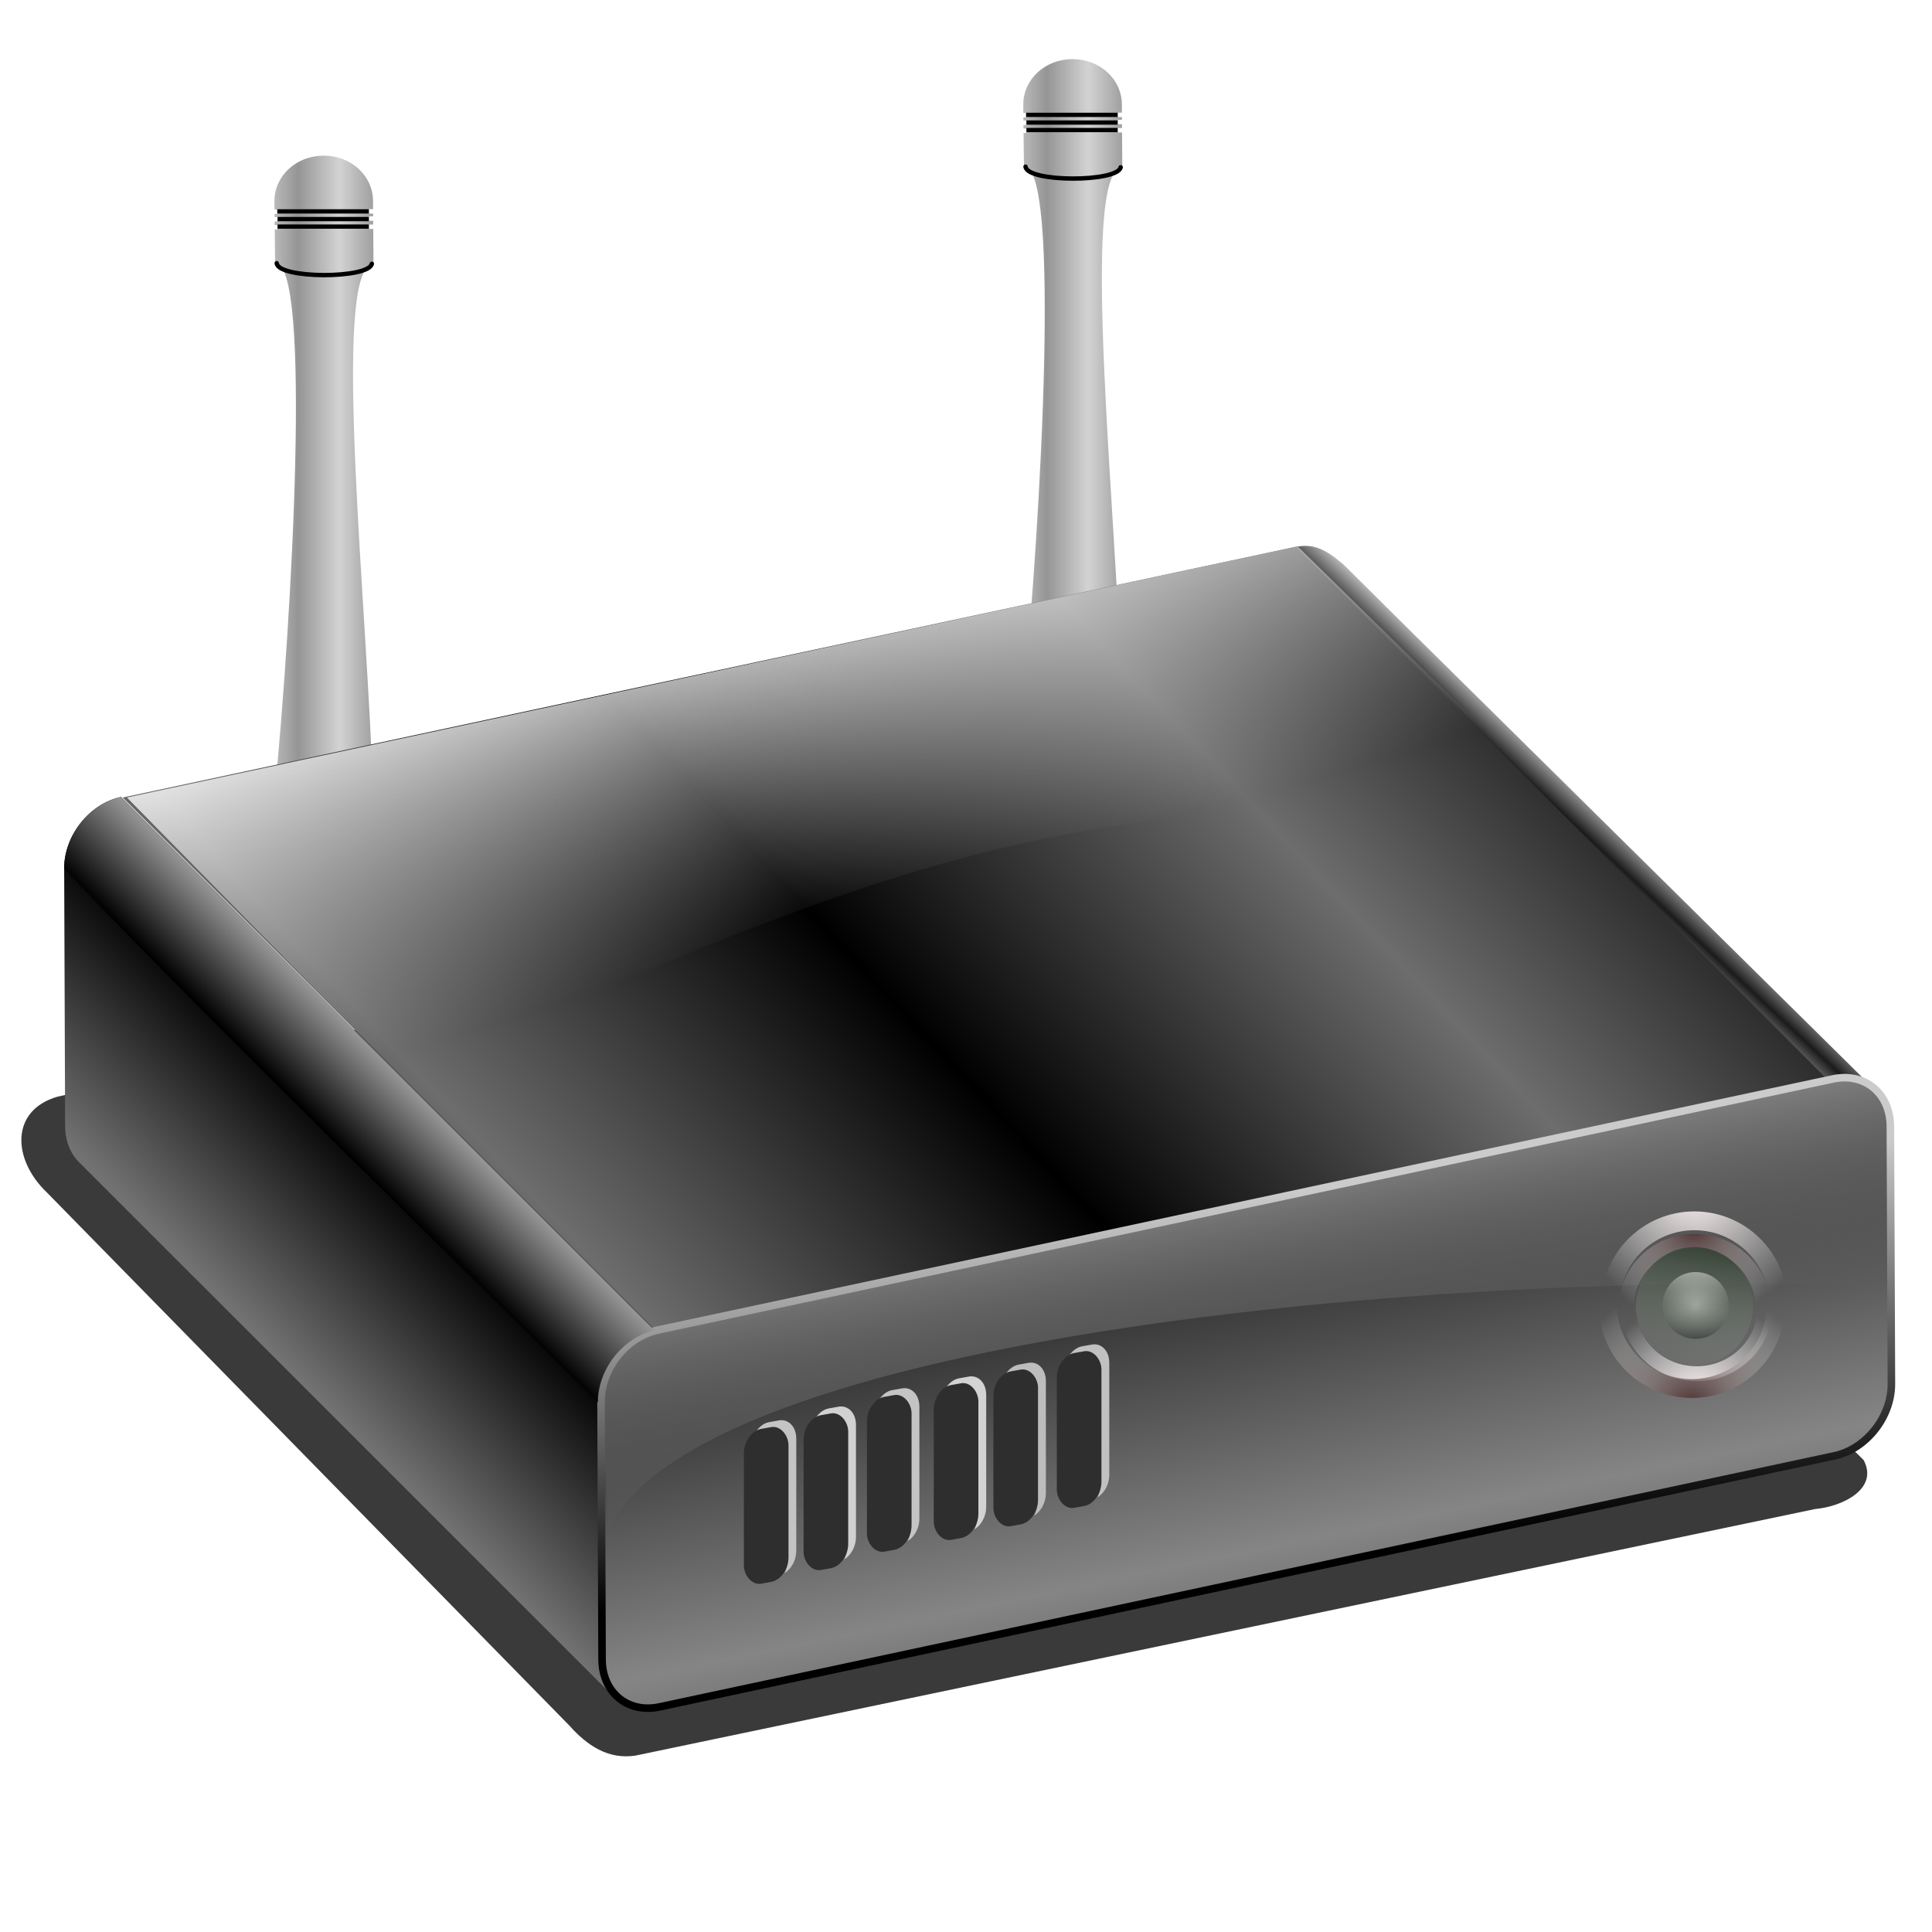 <?xml version="1.0" encoding="UTF-8" standalone="no"?>
<!-- Created with Inkscape (http://www.inkscape.org/) -->

<svg
   xmlns:dc="http://purl.org/dc/elements/1.1/"
   xmlns:cc="http://creativecommons.org/ns#"
   xmlns:rdf="http://www.w3.org/1999/02/22-rdf-syntax-ns#"
   xmlns:svg="http://www.w3.org/2000/svg"
   xmlns="http://www.w3.org/2000/svg"
   xmlns:xlink="http://www.w3.org/1999/xlink"
   xmlns:sodipodi="http://sodipodi.sourceforge.net/DTD/sodipodi-0.dtd"
   xmlns:inkscape="http://www.inkscape.org/namespaces/inkscape"
   width="256"
   height="256"
   id="svg2"
   sodipodi:version="0.32"
   inkscape:version="0.91 r13725"
   version="1.0"
   sodipodi:docname="modem-manager.svg"
   inkscape:output_extension="org.inkscape.output.svg.inkscape">
  <defs
     id="defs4">
    <linearGradient
       inkscape:collect="always"
       id="linearGradient4435">
      <stop
         style="stop-color:#959595;stop-opacity:1;"
         offset="0"
         id="stop4437" />
      <stop
         style="stop-color:#d3d3d3;stop-opacity:1"
         offset="1"
         id="stop4439" />
    </linearGradient>
    <linearGradient
       id="linearGradient4326">
      <stop
         stop-opacity="1"
         stop-color="#000000"
         id="stop4328" />
      <stop
         style="stop-color:#959595;stop-opacity:1"
         stop-opacity="1"
         stop-color="#919191"
         id="stop4330"
         offset="1" />
    </linearGradient>
    <linearGradient
       id="linearGradient4259-3">
      <stop
         stop-opacity="1"
         stop-color="#000000"
         id="stop4320" />
      <stop
         style="stop-color:#727272;stop-opacity:1"
         stop-opacity="1"
         stop-color="#919191"
         id="stop4322"
         offset="1" />
    </linearGradient>
    <linearGradient
       inkscape:collect="always"
       id="linearGradient4308">
      <stop
         style="stop-color:#000000;stop-opacity:1;"
         offset="0"
         id="stop4310" />
      <stop
         style="stop-color:#cbcbcb;stop-opacity:1"
         offset="1"
         id="stop4312" />
    </linearGradient>
    <linearGradient
       id="linearGradient4244">
      <stop
         stop-opacity="1"
         stop-color="#393939"
         id="stop4246"
         style="stop-color:#585858;stop-opacity:0" />
      <stop
         stop-opacity="1"
         stop-color="#858585"
         id="stop4248"
         offset="1" />
    </linearGradient>
    <linearGradient
       id="linearGradient4265">
      <stop
         id="stop4267"
         stop-color="#393939"
         stop-opacity="1"
         style="stop-color:#232323;stop-opacity:1" />
      <stop
         offset="1"
         id="stop4269"
         stop-color="#858585"
         stop-opacity="1" />
    </linearGradient>
    <linearGradient
       id="linearGradient4259">
      <stop
         id="stop4261"
         stop-color="#000000"
         stop-opacity="1" />
      <stop
         offset="1"
         id="stop4263"
         stop-color="#919191"
         stop-opacity="1"
         style="stop-color:#727272;stop-opacity:1" />
    </linearGradient>
    <linearGradient
       id="linearGradient4253">
      <stop
         id="stop4255"
         stop-color="#ffffff"
         stop-opacity="1" />
      <stop
         id="stop4257"
         offset="1"
         stop-color="#1b1b1b"
         stop-opacity="1" />
    </linearGradient>
    <linearGradient
       id="linearGradient4247">
      <stop
         id="stop4249"
         stop-color="#000000"
         stop-opacity="1" />
      <stop
         id="stop4251"
         offset="1"
         stop-color="#6d6d6d"
         stop-opacity="1" />
    </linearGradient>
    <linearGradient
       id="linearGradient4209"
       inkscape:collect="always">
      <stop
         id="stop4211"
         stop-color="#bfbfbf"
         stop-opacity="0" />
      <stop
         id="stop4213"
         offset="1"
         stop-color="#ffffff"
         stop-opacity="0.798" />
    </linearGradient>
    <linearGradient
       inkscape:collect="always"
       xlink:href="#linearGradient4253"
       id="linearGradient3827"
       x1="207.47"
       y1="72.55"
       x2="203.3"
       y2="76.989"
       gradientUnits="userSpaceOnUse"
       spreadMethod="reflect"
       gradientTransform="translate(1.32,28.501)" />
    <linearGradient
       inkscape:collect="always"
       xlink:href="#linearGradient4265"
       id="linearGradient3891"
       gradientUnits="userSpaceOnUse"
       x1="162.533"
       y1="118.898"
       x2="171.302"
       y2="161.274"
       gradientTransform="translate(5.191,42.051)"
       spreadMethod="reflect" />
    <linearGradient
       inkscape:collect="always"
       xlink:href="#linearGradient4259"
       id="linearGradient3901"
       gradientUnits="userSpaceOnUse"
       spreadMethod="pad"
       x1="42.219"
       y1="108.534"
       x2="22.324"
       y2="128.149"
       gradientTransform="translate(5.191,42.051)" />
    <linearGradient
       inkscape:collect="always"
       xlink:href="#linearGradient4247"
       id="linearGradient3904"
       gradientUnits="userSpaceOnUse"
       gradientTransform="translate(5.191,42.051)"
       spreadMethod="reflect"
       x1="139.046"
       y1="118.321"
       x2="177.398"
       y2="82.424" />
    <linearGradient
       inkscape:collect="always"
       xlink:href="#linearGradient4209"
       id="linearGradient4207"
       gradientUnits="userSpaceOnUse"
       gradientTransform="translate(5.191,42.051)"
       spreadMethod="pad"
       x1="75.487"
       y1="88.891"
       x2="63.52"
       y2="48.58" />
    <linearGradient
       id="linearGradient2848-7"
       inkscape:collect="always">
      <stop
         id="stop2850-5"
         stop-color="black"
         stop-opacity="1" />
      <stop
         id="stop2852-3"
         offset="1"
         stop-color="#a1aba1"
         stop-opacity="0" />
    </linearGradient>
    <linearGradient
       inkscape:collect="always"
       id="linearGradient2834">
      <stop
         id="stop2836"
         stop-color="#fafafa"
         stop-opacity="1" />
      <stop
         offset="1"
         id="stop2838"
         stop-color="#a1aba1"
         stop-opacity="0" />
    </linearGradient>
    <linearGradient
       id="linearGradient2824"
       inkscape:collect="always">
      <stop
         id="stop2826"
         stop-color="#a1aba1"
         stop-opacity="1" />
      <stop
         id="stop2828"
         offset="1"
         stop-color="#a1aba1"
         stop-opacity="0" />
    </linearGradient>
    <linearGradient
       id="linearGradient2814"
       inkscape:collect="always">
      <stop
         id="stop2816"
         stop-color="#a1aba1"
         stop-opacity="0.032" />
      <stop
         id="stop2818"
         offset="1"
         stop-color="#2c3a2c"
         stop-opacity="1" />
    </linearGradient>
    <linearGradient
       inkscape:collect="always"
       id="linearGradient2772">
      <stop
         id="stop2774"
         stop-color="#442727"
         stop-opacity="1" />
      <stop
         offset="1"
         id="stop2776"
         stop-color="white"
         stop-opacity="0" />
    </linearGradient>
    <linearGradient
       id="linearGradient2760"
       inkscape:collect="always">
      <stop
         id="stop2762"
         stop-color="#fff3f3"
         stop-opacity="1" />
      <stop
         id="stop2764"
         offset="1"
         stop-color="white"
         stop-opacity="0" />
    </linearGradient>
    <radialGradient
       gradientUnits="userSpaceOnUse"
       gradientTransform="matrix(-0.885,0.97,-1,-0.913,308.336,164.595)"
       r="20.379"
       fy="131.12"
       fx="93.86"
       cy="131.12"
       cx="93.86"
       id="radialGradient2766"
       xlink:href="#linearGradient2760"
       inkscape:collect="always" />
    <radialGradient
       r="20.379"
       fy="123.63"
       fx="105.12"
       cy="123.63"
       cx="105.12"
       gradientTransform="matrix(0.877,-0.98,1,0.895,-121.739,175.071)"
       gradientUnits="userSpaceOnUse"
       id="radialGradient2770"
       xlink:href="#linearGradient2772"
       inkscape:collect="always" />
    <linearGradient
       gradientUnits="userSpaceOnUse"
       y2="160.6"
       x2="-19.12"
       y1="184.41"
       x1="-21.815"
       id="linearGradient2820"
       xlink:href="#linearGradient2814"
       inkscape:collect="always"
       gradientTransform="matrix(2.438,0,0,2.951,-100.626,-383.711)" />
    <radialGradient
       gradientUnits="userSpaceOnUse"
       gradientTransform="matrix(2.359,0,0,2.38,-107.18,-292.323)"
       r="7.24"
       fy="175.66"
       fx="-18.1"
       cy="175.66"
       cx="-18.1"
       id="radialGradient2830"
       xlink:href="#linearGradient2824"
       inkscape:collect="always" />
    <linearGradient
       gradientUnits="userSpaceOnUse"
       y2="175.66"
       x2="-18.1"
       y1="163.69"
       x1="-18.1"
       id="linearGradient2842"
       xlink:href="#linearGradient2834"
       inkscape:collect="always"
       gradientTransform="matrix(2.359,0,0,2.426,-107.18,-300.52)" />
    <linearGradient
       y2="178.45"
       x2="-18.1"
       y1="163.69"
       x1="-18.1"
       gradientUnits="userSpaceOnUse"
       id="linearGradient2846"
       xlink:href="#linearGradient2848-7"
       inkscape:collect="always"
       gradientTransform="matrix(2.359,0,0,2.426,-107.18,-551.942)" />
    <radialGradient
       inkscape:collect="always"
       xlink:href="#linearGradient2760"
       id="radialGradient4239"
       gradientUnits="userSpaceOnUse"
       gradientTransform="matrix(-0.885,0.97,-1,-0.913,308.336,164.595)"
       cx="93.86"
       cy="131.12"
       fx="93.86"
       fy="131.12"
       r="20.379" />
    <radialGradient
       inkscape:collect="always"
       xlink:href="#linearGradient2772"
       id="radialGradient4241"
       gradientUnits="userSpaceOnUse"
       gradientTransform="matrix(0.877,-0.98,1,0.895,-121.739,175.071)"
       cx="105.12"
       cy="123.63"
       fx="105.12"
       fy="123.63"
       r="20.379" />
    <linearGradient
       inkscape:collect="always"
       xlink:href="#linearGradient4244"
       id="linearGradient4242"
       gradientUnits="userSpaceOnUse"
       gradientTransform="translate(5.191,42.051)"
       x1="158.236"
       y1="150.077"
       x2="151.626"
       y2="115.62" />
    <filter
       inkscape:collect="always"
       style="color-interpolation-filters:sRGB"
       id="filter4302"
       x="-0.009"
       width="1.018"
       y="-0.018"
       height="1.036">
      <feGaussianBlur
         inkscape:collect="always"
         stdDeviation="0.917"
         id="feGaussianBlur4304" />
    </filter>
    <linearGradient
       inkscape:collect="always"
       xlink:href="#linearGradient4308"
       id="linearGradient4314"
       x1="190.603"
       y1="185.132"
       x2="186.409"
       y2="137.537"
       gradientUnits="userSpaceOnUse"
       gradientTransform="translate(0,18.869)" />
    <linearGradient
       inkscape:collect="always"
       xlink:href="#linearGradient4326"
       id="linearGradient4324"
       gradientUnits="userSpaceOnUse"
       gradientTransform="translate(5.191,42.051)"
       spreadMethod="reflect"
       x1="33.488"
       y1="103.464"
       x2="42.038"
       y2="94.917" />
    <linearGradient
       inkscape:collect="always"
       xlink:href="#linearGradient4435"
       id="linearGradient4441"
       x1="-56.341"
       y1="89.795"
       x2="-47.034"
       y2="89.795"
       gradientUnits="userSpaceOnUse"
       spreadMethod="reflect" />
    <linearGradient
       inkscape:collect="always"
       xlink:href="#linearGradient4435"
       id="linearGradient4542"
       gradientUnits="userSpaceOnUse"
       spreadMethod="reflect"
       x1="-56.341"
       y1="89.795"
       x2="-47.034"
       y2="89.795" />
  </defs>
  <sodipodi:namedview
     id="base"
     pagecolor="#ffffff"
     bordercolor="#666666"
     borderopacity="1.0"
     inkscape:pageopacity="0.0"
     inkscape:pageshadow="2"
     inkscape:zoom="2.58"
     inkscape:cx="172.69896"
     inkscape:cy="149.70025"
     inkscape:document-units="px"
     inkscape:current-layer="layer1"
     width="256"
     height="256"
     inkscape:window-width="1920"
     inkscape:window-height="1056"
     inkscape:window-x="0"
     inkscape:window-y="0"
     showguides="true"
     inkscape:guide-bbox="true"
     showgrid="false"
     inkscape:window-maximized="1" />
  <g
     inkscape:label="1. réteg"
     id="layer1"
     inkscape:groupmode="layer">
    <g
       transform="matrix(0.587,0,0,0.587,171.793,0.229)"
       id="g4530">
      <path
         inkscape:connector-curvature="0"
         style="opacity:1;fill:url(#linearGradient4542);fill-opacity:1;stroke:none;stroke-width:1.7;stroke-linecap:round;stroke-linejoin:round;stroke-miterlimit:4;stroke-dasharray:none;stroke-dashoffset:0;stroke-opacity:0"
         d="m -50.553,12.955 c -6.163,0 -11.085,4.527 -11.123,10.15 -0.004,0.527 0.009,1.301 0.016,2.014 l 0.627,0 0,1 -0.619,0 c 0.002,0.228 0.004,0.463 0.006,0.693 l 0.613,0 0,1 -0.604,0 c 0.003,0.384 0.006,0.424 0.01,0.812 l 0.594,0 0,1 -0.582,0 c 0.038,3.598 0.09,7.619 0.09,7.619 8.309,-0.418 3.859,79.544 -0.15,120.174 -0.552,5.597 4.96,10.15 11.123,10.15 6.163,0 11.263,-4.528 11.125,-10.15 -0.976,-39.661 -9.712,-119.552 0.104,-120.012 l -0.057,-7.9 -0.928,0 0,-1 0.92,0 -0.006,-0.852 -0.914,0 0,-1 0.906,0 -0.004,-0.615 -0.902,0 0,-1 0.895,0 -0.014,-1.934 c -0.041,-5.624 -4.962,-10.15 -11.125,-10.15 z"
         id="path4532" />
      <path
         style="fill:none;fill-rule:evenodd;stroke:#000000;stroke-width:0.99;stroke-linecap:round;stroke-linejoin:miter;stroke-miterlimit:4;stroke-dasharray:none;stroke-opacity:1"
         d="m -61.163,37.234 c 0.369,3.574 20.82,3.545 21.472,0.136"
         id="path4534"
         inkscape:connector-curvature="0"
         sodipodi:nodetypes="cc" />
      <path
         style="fill:none;fill-rule:evenodd;stroke:#000000;stroke-width:0.965px;stroke-linecap:butt;stroke-linejoin:miter;stroke-opacity:1"
         d="m -60.954,27.273 20.568,0"
         id="path4536"
         inkscape:connector-curvature="0" />
      <path
         inkscape:connector-curvature="0"
         id="path4538"
         d="m -61.033,25.539 20.647,0"
         style="fill:none;fill-rule:evenodd;stroke:#000000;stroke-width:0.966px;stroke-linecap:butt;stroke-linejoin:miter;stroke-opacity:1" />
      <path
         inkscape:connector-curvature="0"
         id="path4540"
         d="m -60.954,28.967 20.568,0"
         style="fill:none;fill-rule:evenodd;stroke:#000000;stroke-width:0.965px;stroke-linecap:butt;stroke-linejoin:miter;stroke-opacity:1" />
    </g>
    <g
       id="g4489"
       transform="matrix(0.587,0,0,0.587,72.569,13.019)">
      <path
         id="rect4432"
         d="m -50.553,12.955 c -6.163,0 -11.085,4.527 -11.123,10.15 -0.004,0.527 0.009,1.301 0.016,2.014 l 0.627,0 0,1 -0.619,0 c 0.002,0.228 0.004,0.463 0.006,0.693 l 0.613,0 0,1 -0.604,0 c 0.003,0.384 0.006,0.424 0.01,0.812 l 0.594,0 0,1 -0.582,0 c 0.038,3.598 0.09,7.619 0.09,7.619 8.309,-0.418 3.859,79.544 -0.15,120.174 -0.552,5.597 4.96,10.15 11.123,10.15 6.163,0 11.263,-4.528 11.125,-10.15 -0.976,-39.661 -9.712,-119.552 0.104,-120.012 l -0.057,-7.9 -0.928,0 0,-1 0.92,0 -0.006,-0.852 -0.914,0 0,-1 0.906,0 -0.004,-0.615 -0.902,0 0,-1 0.895,0 -0.014,-1.934 c -0.041,-5.624 -4.962,-10.15 -11.125,-10.15 z"
         style="opacity:1;fill:url(#linearGradient4441);fill-opacity:1;stroke:none;stroke-width:1.7;stroke-linecap:round;stroke-linejoin:round;stroke-miterlimit:4;stroke-dasharray:none;stroke-dashoffset:0;stroke-opacity:0"
         inkscape:connector-curvature="0" />
      <path
         sodipodi:nodetypes="cc"
         inkscape:connector-curvature="0"
         id="path4445"
         d="m -61.163,37.234 c 0.369,3.574 20.82,3.545 21.472,0.136"
         style="fill:none;fill-rule:evenodd;stroke:#000000;stroke-width:0.99;stroke-linecap:round;stroke-linejoin:miter;stroke-miterlimit:4;stroke-dasharray:none;stroke-opacity:1" />
      <path
         inkscape:connector-curvature="0"
         id="path4447"
         d="m -60.954,27.273 20.568,0"
         style="fill:none;fill-rule:evenodd;stroke:#000000;stroke-width:0.965px;stroke-linecap:butt;stroke-linejoin:miter;stroke-opacity:1" />
      <path
         style="fill:none;fill-rule:evenodd;stroke:#000000;stroke-width:0.966px;stroke-linecap:butt;stroke-linejoin:miter;stroke-opacity:1"
         d="m -61.033,25.539 20.647,0"
         id="path4467"
         inkscape:connector-curvature="0" />
      <path
         style="fill:none;fill-rule:evenodd;stroke:#000000;stroke-width:0.965px;stroke-linecap:butt;stroke-linejoin:miter;stroke-opacity:1"
         d="m -60.954,28.967 20.568,0"
         id="path4487"
         inkscape:connector-curvature="0" />
    </g>
    <g
       id="g4496">
      <path
         sodipodi:nodetypes="cccccccc"
         inkscape:connector-curvature="0"
         id="path4292"
         d="m 7.604,145.32 c -6.261,1.819 -5.969,8.315 -1.408,12.673 l 69.281,70.689 c 2.307,2.589 5.098,4.5 8.73,3.943 L 240.51,199.956 c 3.582,-0.316 8.449,-2.644 6.437,-6.485 l -84.167,-83.073 z"
         style="fill:#000000;fill-opacity:0.772;fill-rule:evenodd;stroke:none;stroke-width:1px;stroke-linecap:butt;stroke-linejoin:miter;stroke-opacity:1;filter:url(#filter4302)" />
      <path
         id="path1906"
         d="M 171.941,72.395 16.254,105.676 86.941,176.395 242.66,143.113 171.941,72.395 Z m 5.562,1.938 c 1.14,1.14 1.836,2.778 1.844,4.75 l 70.719,70.719 c -0.008,-1.972 -0.704,-3.641 -1.844,-4.781 L 177.504,74.332 Z"
         inkscape:connector-curvature="0"
         style="fill:url(#linearGradient3904);fill-opacity:1;fill-rule:evenodd;stroke:none" />
      <path
         id="path1916"
         d="m 16.035,105.598 c -4.195,0.896 -7.549,5.117 -7.531,9.5 l 0.125,34.125 c 0.008,1.972 0.704,3.641 1.844,4.781 l 70.719,70.688 c -1.14,-1.14 -1.836,-2.778 -1.844,-4.75 l -0.125,-34.125 c -0.018,-4.383 3.336,-8.635 7.531,-9.531 l -70.719,-70.687 z"
         inkscape:connector-curvature="0"
         style="fill:url(#linearGradient3901);fill-opacity:1;fill-rule:evenodd;stroke:none" />
      <path
         sodipodi:nodetypes="ccccc"
         inkscape:connector-curvature="0"
         id="path3819"
         d="m 171.749,72.467 c 1.988,-0.411 3.952,-0.052 7.183,3.265 l 70.056,69.216 c -1.719,-2.061 -4.423,-1.785 -6.623,-1.679 z"
         style="fill:url(#linearGradient3827);fill-opacity:1;stroke:none" />
      <path
         inkscape:connector-curvature="0"
         d="M 87.182,176.237 242.88,142.963 c 4.195,-0.896 7.586,1.91 7.604,6.293 l 0.137,34.116 c 0.018,4.383 -3.345,8.633 -7.54,9.529 L 87.382,226.175 c -4.195,0.896 -7.586,-1.91 -7.604,-6.293 l -0.137,-34.116 c -0.018,-4.383 3.345,-8.633 7.54,-9.529 z"
         id="rect1890"
         style="fill:url(#linearGradient3891);fill-opacity:1;fill-rule:evenodd;stroke:none;stroke-opacity:1" />
      <path
         id="rect2958"
         d="m 101.91,188.442 c -0.787,0.141 -1.484,0.744 -1.9,1.552 0.233,-0.138 0.485,-0.236 0.745,-0.282 l 1.294,-0.233 c 1.278,-0.23 2.309,0.849 2.309,2.416 l 0,14.853 c 0,0.602 -0.15,1.19 -0.41,1.695 0.912,-0.541 1.564,-1.716 1.564,-2.964 l 0,-14.853 c 0,-1.567 -1.031,-2.646 -2.309,-2.416 l -1.294,0.233 z"
         inkscape:connector-curvature="0"
         style="fill:#c4c4c4;fill-opacity:1;stroke:none" />
      <rect
         transform="matrix(0.984,-0.177,0,1,0,0)"
         id="rect2960"
         width="6.01"
         height="20.509"
         x="100.171"
         y="207.478"
         rx="2.344"
         ry="2.829"
         style="fill:#2e2e2e;fill-opacity:1;stroke:none" />
      <path
         d="m 109.819,186.624 c -0.787,0.141 -1.484,0.744 -1.9,1.552 0.233,-0.138 0.485,-0.236 0.745,-0.282 l 1.294,-0.233 c 1.278,-0.23 2.309,0.849 2.309,2.416 l 0,14.853 c 0,0.602 -0.15,1.19 -0.41,1.695 0.912,-0.541 1.564,-1.716 1.564,-2.964 l 0,-14.853 c 0,-1.567 -1.031,-2.646 -2.309,-2.416 l -1.294,0.233 z"
         id="path2969"
         inkscape:connector-curvature="0"
         style="fill:#d1d1d1;fill-opacity:1;stroke:none" />
      <rect
         transform="matrix(0.984,-0.177,0,1,0,0)"
         ry="2.829"
         rx="2.344"
         y="207.088"
         x="108.211"
         height="20.509"
         width="6.01"
         id="rect2971"
         style="fill:#2e2e2e;fill-opacity:1;stroke:none" />
      <path
         id="path2975"
         d="m 118.222,184.2 c -0.787,0.141 -1.484,0.744 -1.9,1.552 0.233,-0.138 0.485,-0.236 0.745,-0.282 l 1.294,-0.233 c 1.278,-0.23 2.309,0.849 2.309,2.416 l 0,14.853 c 0,0.602 -0.15,1.19 -0.41,1.695 0.912,-0.541 1.564,-1.716 1.564,-2.964 l 0,-14.853 c 0,-1.567 -1.031,-2.646 -2.309,-2.416 l -1.294,0.233 z"
         inkscape:connector-curvature="0"
         style="fill:#c4c4c4;fill-opacity:1;stroke:none" />
      <rect
         transform="matrix(0.984,-0.177,0,1,0,0)"
         id="rect2977"
         width="6.01"
         height="20.509"
         x="116.741"
         y="206.168"
         rx="2.344"
         ry="2.829"
         style="fill:#2e2e2e;fill-opacity:1;stroke:none" />
      <path
         d="m 127.075,182.635 c -0.787,0.141 -1.484,0.744 -1.9,1.552 0.233,-0.138 0.485,-0.236 0.745,-0.282 l 1.294,-0.233 c 1.278,-0.23 2.309,0.849 2.309,2.416 l 0,14.853 c 0,0.602 -0.15,1.19 -0.41,1.695 0.912,-0.541 1.564,-1.716 1.564,-2.964 l 0,-14.853 c 0,-1.567 -1.031,-2.646 -2.309,-2.416 l -1.294,0.233 z"
         id="path2994"
         inkscape:connector-curvature="0"
         style="fill:#d3d3d3;fill-opacity:1;stroke:none" />
      <rect
         transform="matrix(0.984,-0.177,0,1,0,0)"
         ry="2.829"
         rx="2.344"
         y="206.198"
         x="125.741"
         height="20.509"
         width="6.01"
         id="rect2996"
         style="fill:#2e2e2e;fill-opacity:1;stroke:none" />
      <path
         id="path3000"
         d="m 134.983,180.817 c -0.787,0.141 -1.484,0.744 -1.9,1.552 0.233,-0.138 0.485,-0.236 0.745,-0.282 l 1.294,-0.233 c 1.278,-0.23 2.309,0.849 2.309,2.416 l 0,14.853 c 0,0.602 -0.15,1.19 -0.41,1.695 0.912,-0.541 1.564,-1.716 1.564,-2.964 l 0,-14.853 c 0,-1.567 -1.031,-2.646 -2.309,-2.416 l -1.294,0.233 z"
         inkscape:connector-curvature="0"
         style="fill:#bdbdbd;fill-opacity:1;stroke:none" />
      <rect
         transform="matrix(0.984,-0.177,0,1,0,0)"
         id="rect3002"
         width="6.01"
         height="20.509"
         x="133.771"
         y="205.808"
         rx="2.344"
         ry="2.829"
         style="fill:#2e2e2e;fill-opacity:1;stroke:none" />
      <path
         d="m 143.386,178.393 c -0.787,0.141 -1.484,0.744 -1.9,1.552 0.233,-0.138 0.485,-0.236 0.745,-0.282 l 1.294,-0.233 c 1.278,-0.23 2.309,0.849 2.309,2.416 l 0,14.853 c 0,0.602 -0.15,1.19 -0.41,1.695 0.912,-0.541 1.564,-1.716 1.564,-2.964 l 0,-14.853 c 0,-1.567 -1.031,-2.646 -2.309,-2.416 l -1.294,0.233 z"
         id="path3006"
         inkscape:connector-curvature="0"
         style="fill:#c1c1c1;fill-opacity:1;stroke:none" />
      <rect
         transform="matrix(0.984,-0.177,0,1,0,0)"
         ry="2.829"
         rx="2.344"
         y="204.888"
         x="142.311"
         height="20.509"
         width="6.01"
         id="rect3008"
         style="fill:#2e2e2e;fill-opacity:1;stroke:none" />
      <path
         sodipodi:nodetypes="sssccss"
         style="fill:url(#linearGradient4242);fill-opacity:1;fill-rule:evenodd;stroke:none;stroke-opacity:1"
         id="path4240"
         d="M 87.182,176.237 242.88,142.963 c 4.195,-0.896 7.576,1.91 7.604,6.293 l 0.137,21.463 c -47.323,-2.88 -156.43,4.711 -169.959,31.803 l -1.02,-16.755 c -0.266,-4.375 3.345,-8.633 7.54,-9.529 z"
         inkscape:connector-curvature="0" />
      <g
         transform="matrix(0.257,0,0,0.257,263.202,140.672)"
         id="g4306">
        <g
           transform="matrix(1.914,0,0,-1.915,-98.719,350.881)"
           id="g2800">
          <ellipse
             stroke-miterlimit="4"
             ry="17.822"
             rx="18.379"
             cy="160.48"
             cx="94.12"
             id="path2802"
             transform="translate(-120.579,-43.442)"
             style="opacity:1;fill:none;fill-opacity:0;stroke:url(#radialGradient4239);stroke-width:4;stroke-linecap:round;stroke-linejoin:round;stroke-miterlimit:4;stroke-dasharray:none;stroke-dashoffset:0;stroke-opacity:1" />
          <ellipse
             stroke-miterlimit="4"
             ry="17.822"
             rx="18.379"
             cy="160.48"
             cx="94.12"
             transform="translate(-121.135,-43.442)"
             id="path2804"
             style="opacity:1;fill:none;fill-opacity:0;stroke:url(#radialGradient4241);stroke-width:4;stroke-linecap:round;stroke-linejoin:round;stroke-miterlimit:4;stroke-dasharray:none;stroke-dashoffset:0;stroke-opacity:1" />
        </g>
        <g
           id="g2778"
           transform="matrix(2.359,0,0,2.426,-88.131,-158.623)">
          <ellipse
             stroke-miterlimit="4"
             ry="17.822"
             rx="18.379"
             cy="160.48"
             cx="94.12"
             transform="translate(-120.579,-43.442)"
             id="path1873"
             style="opacity:1;fill:none;fill-opacity:0;stroke:url(#radialGradient2766);stroke-width:4;stroke-linecap:round;stroke-linejoin:round;stroke-miterlimit:4;stroke-dasharray:none;stroke-dashoffset:0;stroke-opacity:1" />
          <ellipse
             stroke-miterlimit="4"
             ry="17.822"
             rx="18.379"
             cy="160.48"
             cx="94.12"
             id="path2768"
             transform="translate(-121.135,-43.442)"
             style="opacity:1;fill:none;fill-opacity:0;stroke:url(#radialGradient2770);stroke-width:4;stroke-linecap:round;stroke-linejoin:round;stroke-miterlimit:4;stroke-dasharray:none;stroke-dashoffset:0;stroke-opacity:1" />
        </g>
        <ellipse
           stroke-miterlimit="4"
           ry="30.406"
           rx="30.22"
           cy="126.05"
           cx="-150.53"
           id="path2812"
           style="opacity:1;fill:url(#linearGradient2820);fill-opacity:1;stroke:none;stroke-width:4;stroke-linecap:round;stroke-linejoin:round;stroke-miterlimit:4;stroke-dasharray:none;stroke-dashoffset:0;stroke-opacity:1" />
        <ellipse
           stroke-miterlimit="4"
           ry="17.23"
           rx="17.08"
           cy="125.71"
           cx="-149.88"
           id="path2822"
           style="opacity:1;fill:url(#radialGradient2830);fill-opacity:1;stroke:none;stroke-width:4;stroke-linecap:round;stroke-linejoin:round;stroke-miterlimit:4;stroke-dasharray:none;stroke-dashoffset:0;stroke-opacity:1" />
        <ellipse
           stroke-miterlimit="4"
           ry="17.23"
           rx="17.08"
           cy="125.71"
           cx="-149.88"
           id="path2832"
           style="opacity:1;fill:url(#linearGradient2842);fill-opacity:1;stroke:none;stroke-width:4;stroke-linecap:round;stroke-linejoin:round;stroke-miterlimit:4;stroke-dasharray:none;stroke-dashoffset:0;stroke-opacity:1" />
        <ellipse
           stroke-miterlimit="4"
           ry="17.23"
           rx="17.08"
           cy="-125.71"
           cx="-149.88"
           id="path2844"
           transform="scale(1,-1)"
           style="opacity:1;fill:url(#linearGradient2846);fill-opacity:1;stroke:none;stroke-width:4;stroke-linecap:round;stroke-linejoin:round;stroke-miterlimit:4;stroke-dasharray:none;stroke-dashoffset:0;stroke-opacity:1" />
      </g>
      <path
         style="fill:none;fill-opacity:1;fill-rule:evenodd;stroke:url(#linearGradient4314);stroke-opacity:1"
         id="path4306"
         d="M 87.182,176.237 242.88,142.963 c 4.195,-0.896 7.586,1.91 7.604,6.293 l 0.137,34.116 c 0.018,4.383 -3.345,8.633 -7.54,9.529 L 87.382,226.175 c -4.195,0.896 -7.586,-1.91 -7.604,-6.293 l -0.137,-34.116 c -0.018,-4.383 3.345,-8.633 7.54,-9.529 z"
         inkscape:connector-curvature="0" />
      <path
         style="fill:url(#linearGradient4324);fill-opacity:1;fill-rule:evenodd;stroke:none"
         inkscape:connector-curvature="0"
         d="m 16.035,105.598 c -4.195,0.896 -7.549,5.117 -7.531,9.5 21.279,22.417 53.868,53.858 70.719,70.719 -0.018,-4.383 3.336,-8.635 7.531,-9.531 z"
         id="path4316"
         sodipodi:nodetypes="ccccc" />
      <path
         sodipodi:nodetypes="ccccc"
         inkscape:connector-curvature="0"
         d="M 171.941,72.395 16.817,105.676 52.846,142.324 C 101.514,123.076 146.285,95.94 213.529,113.1 Z"
         id="path4205"
         style="fill:url(#linearGradient4207);fill-opacity:1;fill-rule:evenodd;stroke:none" />
    </g>
  </g>
</svg>
